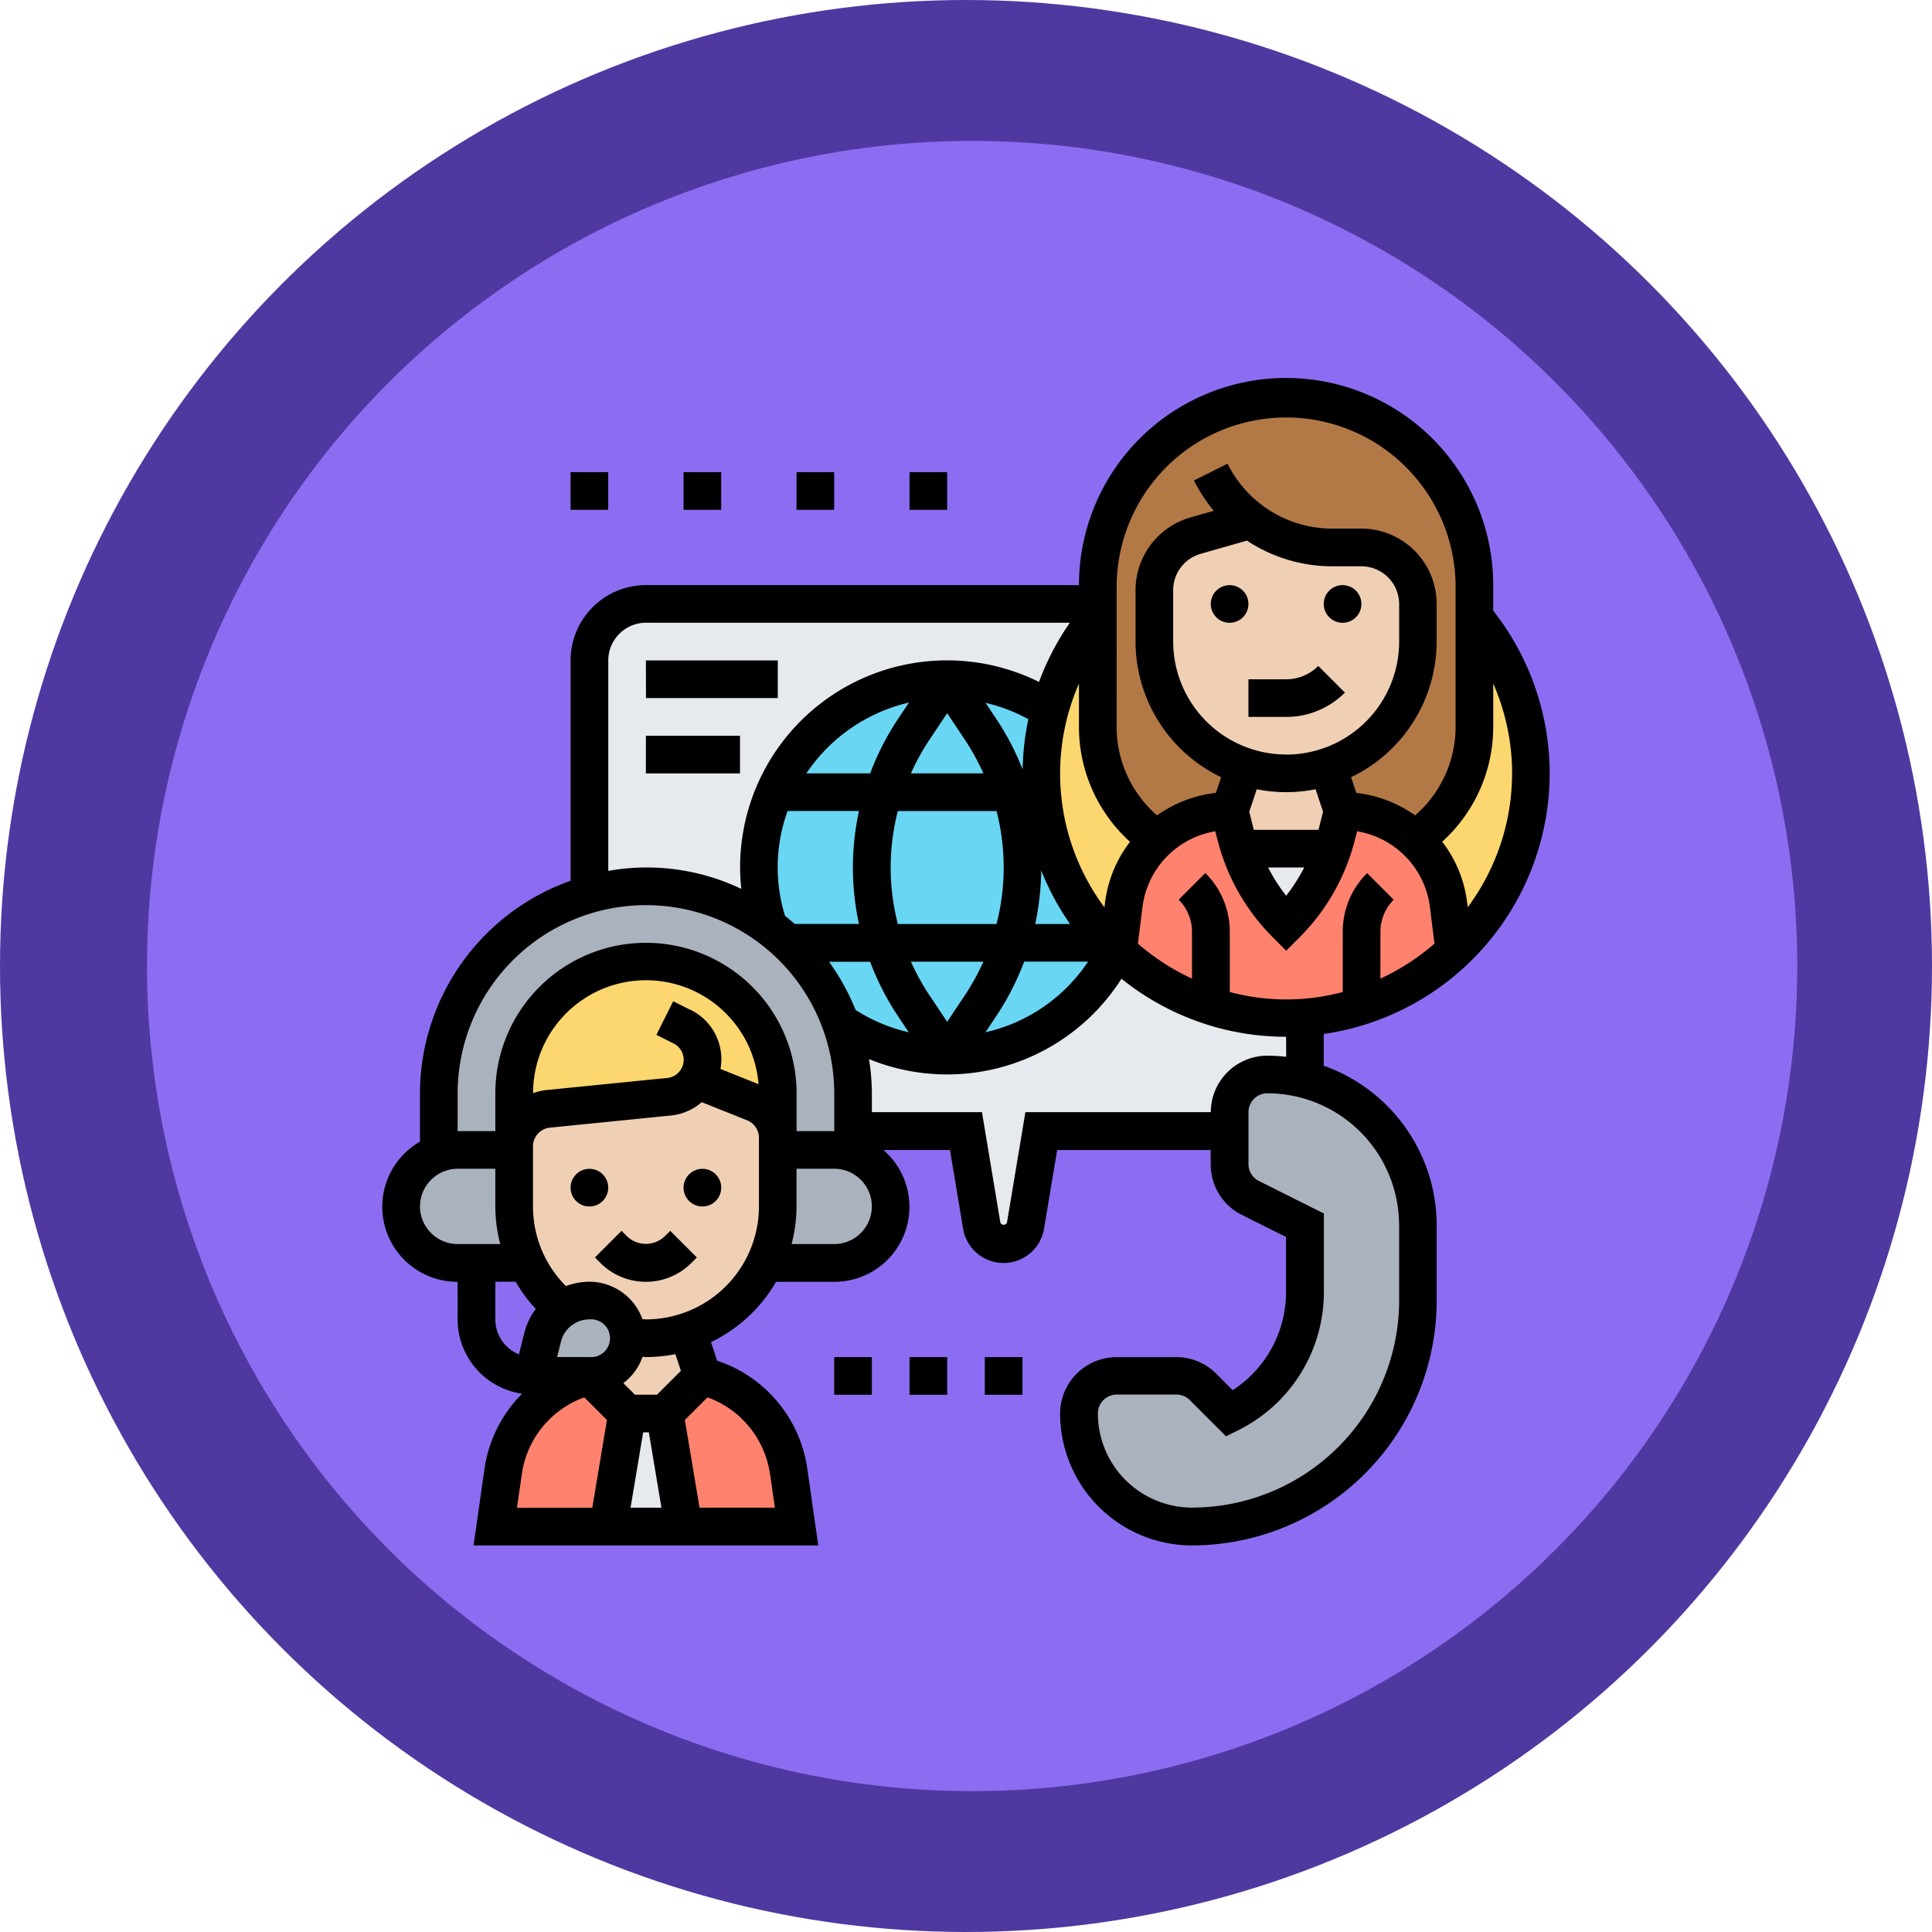 <svg xmlns="http://www.w3.org/2000/svg" width="92" height="92" viewBox="0 0 92 92">
  <g id="Grupo_99819" data-name="Grupo 99819" transform="translate(-359.591 -11476)">
    <g id="Grupo_98555" data-name="Grupo 98555" transform="translate(0 2.242)">
      <circle id="Elipse_5135" data-name="Elipse 5135" cx="46" cy="46" r="46" transform="translate(359.591 11473.758)" fill="#5038a1"/>
      <circle id="Elipse_5136" data-name="Elipse 5136" cx="39.292" cy="39.292" r="39.292" transform="translate(366.591 11480.467)" fill="#8c6df2"/>
      <g id="Grupo_98605" data-name="Grupo 98605" transform="translate(164.795 11278.758)">
        <g id="Grupo_98625" data-name="Grupo 98625" transform="translate(213.897 213.897)">
          <g id="Grupo_98605-2" data-name="Grupo 98605" transform="translate(30.485 6.276)">
            <circle id="Elipse_5137" data-name="Elipse 5137" cx="11.656" cy="11.656" r="11.656" fill="#fcd770"/>
          </g>
          <g id="Grupo_98606" data-name="Grupo 98606" transform="translate(8.966 9.863)">
            <path id="Trazado_155860" data-name="Trazado 155860" d="M228.258,243.462V232.335a2.686,2.686,0,0,1,2.69-2.69h21.519v.655h-.027a11.442,11.442,0,0,0-2.259,4.376,8.973,8.973,0,0,0-13.853,7.523,8.8,8.8,0,0,0,.448,2.8,9.85,9.85,0,0,0-5.828-1.9,9.521,9.521,0,0,0-2.69.376Z" transform="translate(-228.258 -229.645)" fill="#e6e9ed"/>
          </g>
          <g id="Grupo_98607" data-name="Grupo 98607" transform="translate(20.927 26.334)">
            <path id="Trazado_155861" data-name="Trazado 155861" d="M251.837,260.174a8.958,8.958,0,0,0,8.061-5.039l.009-.009a.208.208,0,0,0,.063.063,11.619,11.619,0,0,0,8.007,3.192c.3,0,.6-.009.9-.036v2.726a1.846,1.846,0,0,1-.009.224,7.31,7.31,0,0,0-1.784-.224,1.807,1.807,0,0,0-1.794,1.793v.9H256.32l-.753,4.492a1.053,1.053,0,0,1-2.08,0l-.753-4.492h-5.38v-1.793a9.722,9.722,0,0,0-.591-3.363,8.97,8.97,0,0,0,5.075,1.569Z" transform="translate(-246.762 -255.126)" fill="#e6e9ed"/>
          </g>
          <g id="Grupo_98608" data-name="Grupo 98608" transform="translate(17.036 13.45)">
            <path id="Trazado_155862" data-name="Trazado 155862" d="M257.769,248.087a8.975,8.975,0,0,1-13.136,3.47,9.837,9.837,0,0,0-3.443-4.591v-.009a8.8,8.8,0,0,1-.448-2.8,8.973,8.973,0,0,1,13.853-7.523,11.378,11.378,0,0,0-.4,3.039,11.585,11.585,0,0,0,3.587,8.4Z" transform="translate(-240.742 -235.194)" fill="#69d6f4"/>
          </g>
          <g id="Grupo_98609" data-name="Grupo 98609" transform="translate(34.135 19.726)">
            <path id="Trazado_155863" data-name="Trazado 155863" d="M278.787,254.2a11.632,11.632,0,0,1-2.69.529c-.3.027-.592.036-.9.036a11.619,11.619,0,0,1-8.007-3.192l.278-2.224a4.968,4.968,0,0,1,1.6-3.093l.081-.081a5.043,5.043,0,0,1,3.362-1.273l.278,1.13c.054.224.126.449.2.663a9.16,9.16,0,0,0,2.215,3.587,10.93,10.93,0,0,0,2.215-3.587c.072-.215.144-.439.2-.663l.278-1.13a5.046,5.046,0,0,1,3.363,1.273.8.8,0,0,1,.089.081,5,5,0,0,1,1.587,3.093l.278,2.224a11.583,11.583,0,0,1-4.42,2.627Z" transform="translate(-267.194 -244.903)" fill="#ff826e"/>
          </g>
          <g id="Grupo_98610" data-name="Grupo 98610" transform="translate(39.927 21.519)">
            <path id="Trazado_155864" data-name="Trazado 155864" d="M276.155,247.677h4.429a10.929,10.929,0,0,1-2.215,3.587,9.16,9.16,0,0,1-2.215-3.587Z" transform="translate(-276.155 -247.677)" fill="#e6e9ed"/>
          </g>
          <g id="Grupo_98611" data-name="Grupo 98611" transform="translate(9.863 48.418)">
            <path id="Trazado_155865" data-name="Trazado 155865" d="M232.335,289.29l.9,5.38h-3.587l.9-5.38Z" transform="translate(-229.645 -289.29)" fill="#e6e9ed"/>
          </g>
          <g id="Grupo_98612" data-name="Grupo 98612" transform="translate(12.553 46.625)">
            <path id="Trazado_155866" data-name="Trazado 155866" d="M235.6,286.516a5.482,5.482,0,0,1,4.107,4.555l.376,2.618H234.7l-.9-5.38Z" transform="translate(-233.806 -286.516)" fill="#ff826e"/>
          </g>
          <g id="Grupo_98613" data-name="Grupo 98613" transform="translate(4.483 46.625)">
            <path id="Trazado_155867" data-name="Trazado 155867" d="M227.6,288.309l-.9,5.38h-5.379l.376-2.618a5.481,5.481,0,0,1,4.107-4.555Z" transform="translate(-221.323 -286.516)" fill="#ff826e"/>
          </g>
          <g id="Grupo_98614" data-name="Grupo 98614" transform="translate(8.966 44.509)">
            <path id="Trazado_155868" data-name="Trazado 155868" d="M232.93,283.243l.708,2.116-1.794,1.793h-1.793l-1.793-1.793a1.8,1.8,0,0,0,1.793-1.793V283.5a6.307,6.307,0,0,0,2.878-.26Z" transform="translate(-228.258 -283.243)" fill="#f0d0b4"/>
          </g>
          <g id="Grupo_98615" data-name="Grupo 98615" transform="translate(39.451 17.61)">
            <path id="Trazado_155869" data-name="Trazado 155869" d="M275.419,243.746l.708-2.116,1.982.323a6,6,0,0,0,1.981-.323l.708,2.116-.278,1.13c-.054.224-.125.449-.2.663h-4.429c-.072-.215-.143-.439-.2-.663Z" transform="translate(-275.419 -241.63)" fill="#f0d0b4"/>
          </g>
          <g id="Grupo_98616" data-name="Grupo 98616" transform="translate(35.865 5.855)">
            <path id="Trazado_155870" data-name="Trazado 155870" d="M282.424,227.453v1.793a6.257,6.257,0,0,1-4.295,5.954,6,6,0,0,1-1.981.323l-1.982-.323a6.16,6.16,0,0,1-2.456-1.516,6.237,6.237,0,0,1-1.838-4.438V226.79a2.687,2.687,0,0,1,1.955-2.582l2.627-.753.009-.009a6.413,6.413,0,0,0,3.9,1.318h1.372a2.686,2.686,0,0,1,2.69,2.69Z" transform="translate(-269.871 -223.445)" fill="#f0d0b4"/>
          </g>
          <g id="Grupo_98617" data-name="Grupo 98617" transform="translate(33.175)">
            <path id="Trazado_155871" data-name="Trazado 155871" d="M280.845,235.44l-.027.027a.8.8,0,0,0-.089-.081,5.046,5.046,0,0,0-3.363-1.273L276.658,232a6.257,6.257,0,0,0,4.295-5.954V224.25a2.686,2.686,0,0,0-2.69-2.69h-1.372a6.413,6.413,0,0,1-3.9-1.318l-.009.009-2.627.753a2.687,2.687,0,0,0-1.955,2.582v2.456a6.237,6.237,0,0,0,1.838,4.438A6.16,6.16,0,0,0,272.694,232l-.708,2.116a5.043,5.043,0,0,0-3.362,1.273l-.081.081a6.5,6.5,0,0,1-2.833-5.362v-6.752a8.966,8.966,0,0,1,17.933,0V230.1a6.5,6.5,0,0,1-2.8,5.335Z" transform="translate(-265.71 -214.387)" fill="#b27946"/>
          </g>
          <g id="Grupo_98618" data-name="Grupo 98618" transform="translate(5.38 26.899)">
            <path id="Trazado_155872" data-name="Trazado 155872" d="M231.4,261.631a1.767,1.767,0,0,1-1.31.807l-5.765.574a1.791,1.791,0,0,0-1.613,1.784v-2.519a6.276,6.276,0,1,1,12.553,0v2.107a1.79,1.79,0,0,0-1.13-1.659Z" transform="translate(-222.71 -256)" fill="#fcd770"/>
          </g>
          <g id="Grupo_98619" data-name="Grupo 98619" transform="translate(1.793 23.313)">
            <path id="Trazado_155873" data-name="Trazado 155873" d="M236.887,262.108v1.058a2.477,2.477,0,0,0-.9-.162H233.3v-2.69a6.276,6.276,0,1,0-12.553,0V263h-2.69a2.479,2.479,0,0,0-.9.162v-2.851a9.847,9.847,0,0,1,7.173-9.487,9.523,9.523,0,0,1,2.69-.376,9.85,9.85,0,0,1,5.828,1.9v.009a9.837,9.837,0,0,1,3.443,4.591,9.722,9.722,0,0,1,.591,3.363Z" transform="translate(-217.161 -250.452)" fill="#aab2bd"/>
          </g>
          <g id="Grupo_98620" data-name="Grupo 98620" transform="translate(5.38 32.53)">
            <path id="Trazado_155874" data-name="Trazado 155874" d="M226.3,275.22a2.319,2.319,0,0,0-1.273.385,6.241,6.241,0,0,1-2.313-4.869v-2.86a1.791,1.791,0,0,1,1.613-1.784l5.765-.574a1.767,1.767,0,0,0,1.31-.807l2.734,1.094a1.79,1.79,0,0,1,1.13,1.659v3.273a6.143,6.143,0,0,1-.61,2.69,6.235,6.235,0,0,1-3.685,3.264,6.307,6.307,0,0,1-2.878.26,1.774,1.774,0,0,0-.529-1.2,1.753,1.753,0,0,0-1.264-.529Z" transform="translate(-222.71 -264.711)" fill="#f0d0b4"/>
          </g>
          <g id="Grupo_98621" data-name="Grupo 98621" transform="translate(32.279 32.279)">
            <path id="Trazado_155875" data-name="Trazado 155875" d="M280.462,271.5v3.587A10.745,10.745,0,0,1,269.7,285.842a5.387,5.387,0,0,1-5.379-5.38,1.8,1.8,0,0,1,1.793-1.793h2.842a1.8,1.8,0,0,1,1.273.529l1.264,1.264a6.492,6.492,0,0,0,3.587-5.8V271.5l-2.591-1.3a1.794,1.794,0,0,1-1-1.605v-2.474a1.807,1.807,0,0,1,1.794-1.793,7.312,7.312,0,0,1,1.784.224,7.169,7.169,0,0,1,5.388,6.949Z" transform="translate(-264.323 -264.323)" fill="#aab2bd"/>
          </g>
          <g id="Grupo_98622" data-name="Grupo 98622" transform="translate(17.323 35.865)">
            <path id="Trazado_155876" data-name="Trazado 155876" d="M246.386,270.66a2.688,2.688,0,0,1-1.9,4.591h-3.3a6.143,6.143,0,0,0,.61-2.69v-2.69h2.69a2.477,2.477,0,0,1,.9.162A2.541,2.541,0,0,1,246.386,270.66Z" transform="translate(-241.186 -269.871)" fill="#aab2bd"/>
          </g>
          <g id="Grupo_98623" data-name="Grupo 98623" transform="translate(0 35.865)">
            <path id="Trazado_155877" data-name="Trazado 155877" d="M219.767,272.561a6.3,6.3,0,0,0,.6,2.69h-3.291a2.686,2.686,0,0,1-.9-5.218,2.479,2.479,0,0,1,.9-.162h2.69Z" transform="translate(-214.387 -269.871)" fill="#aab2bd"/>
          </g>
          <g id="Grupo_98624" data-name="Grupo 98624" transform="translate(6.277 43.038)">
            <path id="Trazado_155878" data-name="Trazado 155878" d="M228.58,282.7v.063a1.8,1.8,0,0,1-1.793,1.793H224.1l.457-1.847a2.306,2.306,0,0,1,2.233-1.739,1.753,1.753,0,0,1,1.264.529A1.773,1.773,0,0,1,228.58,282.7Z" transform="translate(-224.097 -280.968)" fill="#aab2bd"/>
          </g>
        </g>
        <g id="Grupo_98626" data-name="Grupo 98626" transform="translate(213 213)">
          <circle id="Elipse_5138" data-name="Elipse 5138" cx="0.897" cy="0.897" r="0.897" transform="translate(14.346 37.658)"/>
          <circle id="Elipse_5139" data-name="Elipse 5139" cx="0.897" cy="0.897" r="0.897" transform="translate(8.966 37.658)"/>
          <path id="Trazado_155879" data-name="Trazado 155879" d="M231.988,276.087a1.3,1.3,0,0,1-1.793,0l-.262-.263-1.268,1.268.263.264a3.061,3.061,0,0,0,4.329,0l.262-.263-1.268-1.268Z" transform="translate(-218.539 -235.214)"/>
          <path id="Trazado_155880" data-name="Trazado 155880" d="M278.6,234.847h-1.794v1.793H278.6a3.935,3.935,0,0,0,2.8-1.158l-1.268-1.269a2.151,2.151,0,0,1-1.53.634Z" transform="translate(-235.561 -220.501)"/>
          <circle id="Elipse_5140" data-name="Elipse 5140" cx="0.897" cy="0.897" r="0.897" transform="translate(44.831 9.863)"/>
          <circle id="Elipse_5141" data-name="Elipse 5141" cx="0.897" cy="0.897" r="0.897" transform="translate(39.452 9.863)"/>
          <path id="Trazado_155881" data-name="Trazado 155881" d="M268.591,231.829a12.566,12.566,0,0,0-2.69-7.75v-1.217a9.863,9.863,0,0,0-19.726,0H225.553a3.59,3.59,0,0,0-3.586,3.586V236.94a10.77,10.77,0,0,0-7.173,10.132v2.292a3.575,3.575,0,0,0,1.793,6.675v1.793a3.582,3.582,0,0,0,3.07,3.535,6.362,6.362,0,0,0-1.791,3.584l-.52,3.641h16.415l-.52-3.641a6.366,6.366,0,0,0-4.295-5.157l-.294-.882a7.2,7.2,0,0,0,3.1-2.873h2.763a3.572,3.572,0,0,0,2.348-6.277h3.171l.624,3.747a1.954,1.954,0,0,0,3.855,0l.625-3.746h7.31v.685a2.675,2.675,0,0,0,1.487,2.405l2.1,1.05v2.609a5.555,5.555,0,0,1-2.54,4.686l-.784-.785a2.671,2.671,0,0,0-1.9-.788h-2.844a2.694,2.694,0,0,0-2.69,2.69,6.284,6.284,0,0,0,6.277,6.277,11.669,11.669,0,0,0,11.656-11.656v-3.587a8.076,8.076,0,0,0-5.379-7.6v-1.511A12.56,12.56,0,0,0,268.591,231.829Zm-16.4,4.745-1.268,1.268a2.149,2.149,0,0,1,.634,1.531V241.6a10.824,10.824,0,0,1-2.575-1.666l.219-1.749a4.186,4.186,0,0,1,3.465-3.6l.1.383a10.052,10.052,0,0,0,2.644,4.67l.634.634.633-.634a10.028,10.028,0,0,0,2.643-4.67l.1-.383a4.185,4.185,0,0,1,3.466,3.6l.219,1.749a10.785,10.785,0,0,1-2.575,1.666v-2.224a2.149,2.149,0,0,1,.634-1.531l-1.268-1.268a3.931,3.931,0,0,0-1.159,2.8v2.861a10.391,10.391,0,0,1-5.38,0v-2.861a3.929,3.929,0,0,0-1.159-2.8ZM234.274,240.8h1.958a12.776,12.776,0,0,0,1.323,2.585l.514.771a8.009,8.009,0,0,1-2.531-1.064A10.722,10.722,0,0,0,234.274,240.8Zm13.145-2.836-.03.243a10.67,10.67,0,0,1-1.214-10.654v2.063a7.378,7.378,0,0,0,2.431,5.471,5.944,5.944,0,0,0-1.187,2.876ZM245.751,239h-1.659a12.72,12.72,0,0,0,.284-2.555A12.566,12.566,0,0,0,245.751,239Zm-5.852,4.66-.851-1.277a11.076,11.076,0,0,1-.875-1.59h3.451a10.919,10.919,0,0,1-.875,1.59ZM237.55,239a10.791,10.791,0,0,1,0-5.38h4.7a10.791,10.791,0,0,1,0,5.38Zm2.349-10.04.851,1.277a11.076,11.076,0,0,1,.875,1.59h-3.451a10.916,10.916,0,0,1,.875-1.59Zm3.595,2.681a12.786,12.786,0,0,0-1.252-2.4l-.515-.773a8,8,0,0,1,2.038.78,12.592,12.592,0,0,0-.271,2.392Zm-5.938-2.4a12.776,12.776,0,0,0-1.323,2.585h-3.039a8.1,8.1,0,0,1,4.887-3.372Zm-5.379,9.366a7.852,7.852,0,0,1,.123-4.988h3.4a12.666,12.666,0,0,0,0,5.38h-3.059C232.492,238.868,232.338,238.737,232.177,238.611Zm10.065,4.77a12.745,12.745,0,0,0,1.324-2.585h3.042a7.98,7.98,0,0,1-4.885,3.363Zm13.8-12.448a5.386,5.386,0,0,1-5.38-5.38V223.1a1.8,1.8,0,0,1,1.3-1.725l2.212-.632a7.37,7.37,0,0,0,4.085,1.224h1.37a1.8,1.8,0,0,1,1.793,1.793v1.793A5.385,5.385,0,0,1,256.038,230.933Zm0,1.793a7.191,7.191,0,0,0,1.4-.139l.357,1.072-.216.86H254.5l-.215-.86.357-1.072a7.193,7.193,0,0,0,1.4.139Zm.858,3.587a8.311,8.311,0,0,1-.858,1.344,8.186,8.186,0,0,1-.859-1.344Zm9.9-4.483a10.7,10.7,0,0,1-2.111,6.374l-.031-.243a5.937,5.937,0,0,0-1.186-2.876,7.381,7.381,0,0,0,2.431-5.472v-2.063a10.775,10.775,0,0,1,.9,4.28Zm-18.829-8.966a8.07,8.07,0,0,1,16.139,0v6.75a5.589,5.589,0,0,1-1.927,4.218,5.95,5.95,0,0,0-2.8-1.068l-.25-.75a7.174,7.174,0,0,0,4.075-6.46v-1.793a3.59,3.59,0,0,0-3.586-3.586h-1.37a5.559,5.559,0,0,1-5-3.091l-1.6.8a7.428,7.428,0,0,0,.944,1.443l-1.127.322a3.6,3.6,0,0,0-2.6,3.449v2.454a7.173,7.173,0,0,0,4.075,6.46l-.25.75a5.948,5.948,0,0,0-2.8,1.07,5.587,5.587,0,0,1-1.926-4.22Zm-24.209,3.586a1.8,1.8,0,0,1,1.793-1.793h20.187a12.577,12.577,0,0,0-1.469,2.82,9.854,9.854,0,0,0-14.234,8.836,10.1,10.1,0,0,0,.058,1.019,10.444,10.444,0,0,0-6.335-.857Zm-7.173,20.623a8.966,8.966,0,0,1,17.933,0v1.793h-1.793v-1.793a7.173,7.173,0,1,0-14.346,0v1.793h-1.794Zm11.081-3.981-.817-.409-.8,1.6.817.409a.869.869,0,0,1-.3,1.643l-5.762.577a2.66,2.66,0,0,0-.628.149,5.377,5.377,0,0,1,10.737-.429l-1.812-.725a2.619,2.619,0,0,0-1.431-2.819Zm-12.874,9.36a1.8,1.8,0,0,1,1.793-1.793h1.794v1.793a7.143,7.143,0,0,0,.235,1.793h-2.028A1.8,1.8,0,0,1,214.793,252.451Zm3.587,5.38v-1.793h.968a7.15,7.15,0,0,0,.958,1.295,3.182,3.182,0,0,0-.541,1.125l-.26,1.039a1.8,1.8,0,0,1-1.125-1.665Zm7.31,5.379.6,3.587h-1.471l.6-3.587Zm-2.827-3.586h-1.542l.183-.732a1.4,1.4,0,0,1,1.359-1.061.9.9,0,1,1,0,1.793Zm-3.222,5.58a4.571,4.571,0,0,1,2.976-3.66l1.078,1.078L223,266.8h-3.586Zm11.823,0,.228,1.593h-3.587l-.7-4.176,1.078-1.078a4.57,4.57,0,0,1,2.977,3.66Zm-4.247-4.925-1.139,1.138h-1.05l-.552-.551a2.674,2.674,0,0,0,.915-1.253c.055,0,.109.012.162.012a7.192,7.192,0,0,0,1.4-.139Zm3.716-7.828a5.386,5.386,0,0,1-5.38,5.38c-.056,0-.112-.01-.168-.012a2.687,2.687,0,0,0-2.522-1.781,3.2,3.2,0,0,0-1.121.208,5.355,5.355,0,0,1-1.568-3.794v-2.86a.894.894,0,0,1,.807-.892l5.762-.577a2.642,2.642,0,0,0,1.467-.636l2.159.863a.9.9,0,0,1,.564.833v3.269Zm3.586,1.793H232.49a7.107,7.107,0,0,0,.236-1.793v-1.793h1.793a1.793,1.793,0,1,1,0,3.586Zm26.9-.9v3.587a9.875,9.875,0,0,1-9.863,9.863,4.488,4.488,0,0,1-4.483-4.483.9.9,0,0,1,.9-.9h2.844a.9.9,0,0,1,.633.263l1.725,1.725.579-.288a7.347,7.347,0,0,0,4.081-6.606v-3.717l-3.09-1.546a.892.892,0,0,1-.5-.8v-2.478a.9.9,0,0,1,.9-.9A6.284,6.284,0,0,1,261.418,253.348Zm-5.379-8.017a8.068,8.068,0,0,0-.9-.053,2.694,2.694,0,0,0-2.69,2.69h-8.829l-.875,5.245a.167.167,0,0,1-.319,0l-.874-5.245h-5.242v-.9a10.816,10.816,0,0,0-.136-1.628,9.838,9.838,0,0,0,12.022-3.827,12.488,12.488,0,0,0,7.84,2.764Z" transform="translate(-213 -213)"/>
          <path id="Trazado_155882" data-name="Trazado 155882" d="M246.29,285.129h1.794v1.793H246.29Z" transform="translate(-224.771 -238.504)"/>
          <path id="Trazado_155883" data-name="Trazado 155883" d="M251.839,285.129h1.793v1.793h-1.793Z" transform="translate(-226.733 -238.504)"/>
          <path id="Trazado_155884" data-name="Trazado 155884" d="M257.387,285.129h1.793v1.793h-1.793Z" transform="translate(-228.695 -238.504)"/>
          <path id="Trazado_155885" data-name="Trazado 155885" d="M226.871,219.935h1.793v1.794h-1.793Z" transform="translate(-217.905 -215.452)"/>
          <path id="Trazado_155886" data-name="Trazado 155886" d="M235.194,219.935h1.793v1.794h-1.793Z" transform="translate(-220.848 -215.452)"/>
          <path id="Trazado_155887" data-name="Trazado 155887" d="M243.516,219.935h1.793v1.794h-1.793Z" transform="translate(-223.79 -215.452)"/>
          <path id="Trazado_155888" data-name="Trazado 155888" d="M251.839,219.935h1.793v1.794h-1.793Z" transform="translate(-226.733 -215.452)"/>
          <path id="Trazado_155889" data-name="Trazado 155889" d="M232.419,233.806H238.7V235.6h-6.277Z" transform="translate(-219.866 -220.357)"/>
          <path id="Trazado_155890" data-name="Trazado 155890" d="M232.419,239.355H236.9v1.793h-4.483Z" transform="translate(-219.866 -222.319)"/>
        </g>
      </g>
    </g>
  </g>
</svg>
